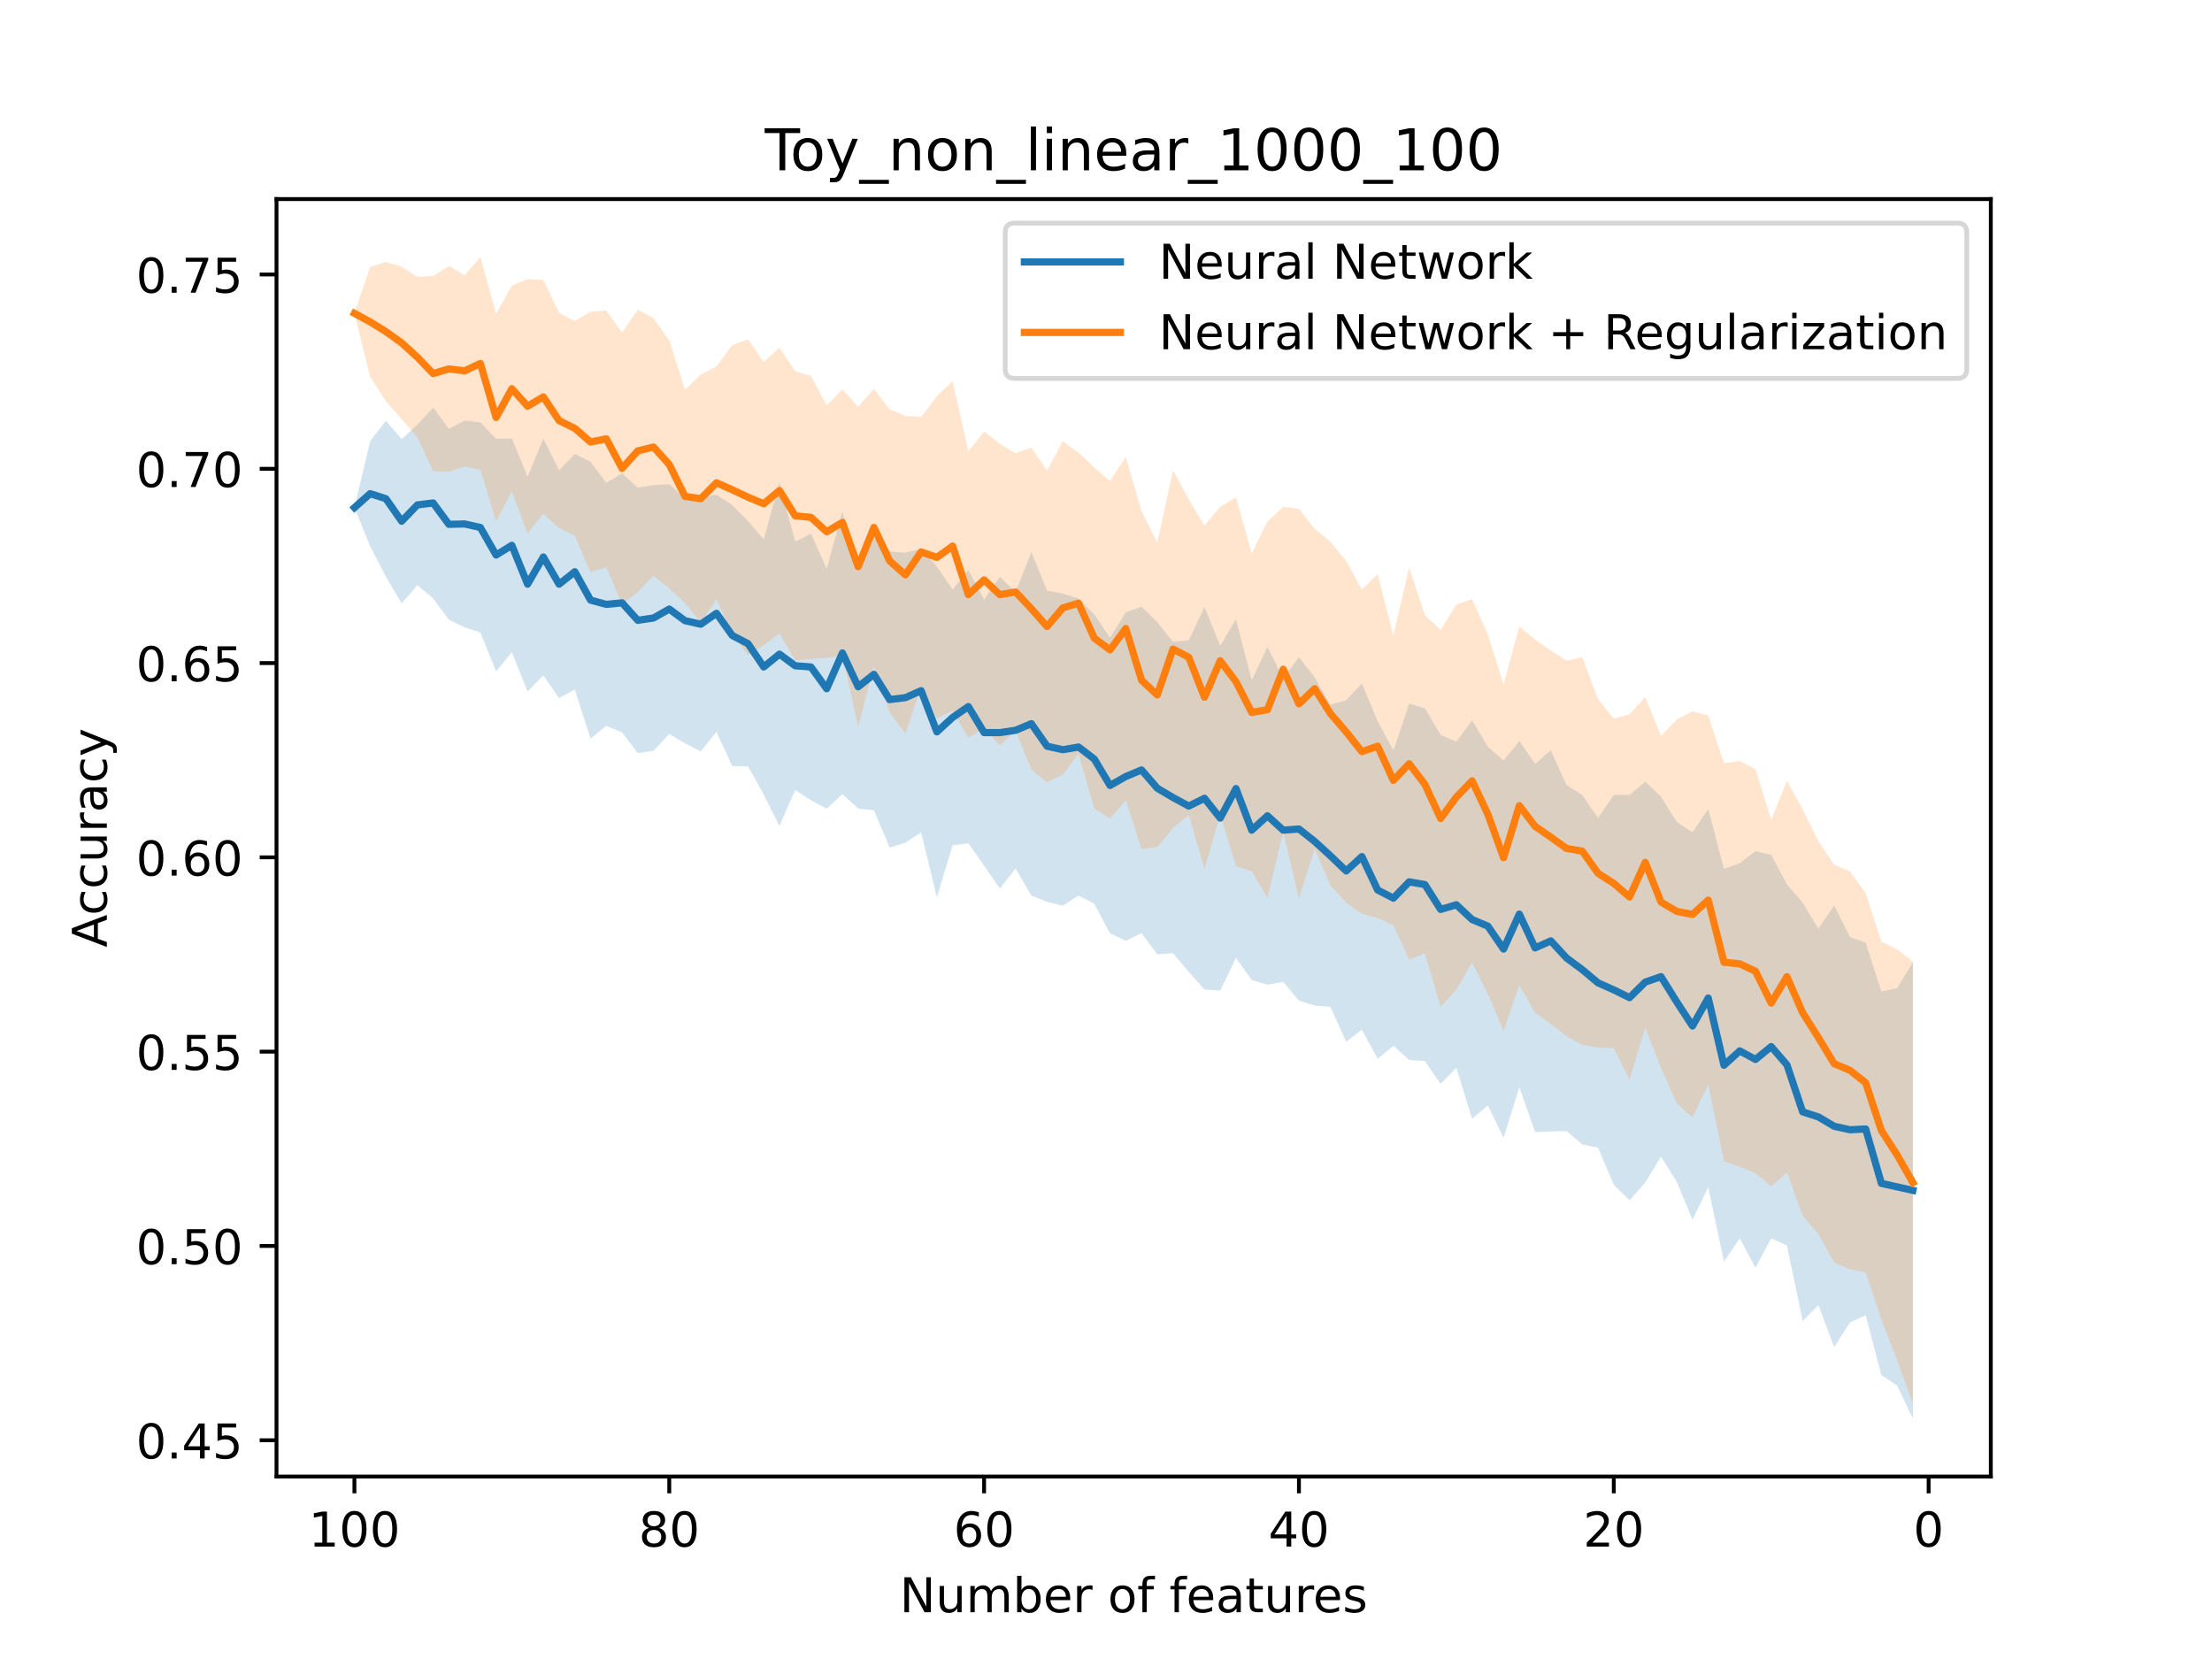 <?xml version="1.0" encoding="utf-8" standalone="no"?>
<!DOCTYPE svg PUBLIC "-//W3C//DTD SVG 1.1//EN"
  "http://www.w3.org/Graphics/SVG/1.1/DTD/svg11.dtd">
<!-- Created with matplotlib (https://matplotlib.org/) -->
<svg height="345.6pt" version="1.1" viewBox="0 0 460.8 345.6" width="460.8pt" xmlns="http://www.w3.org/2000/svg" xmlns:xlink="http://www.w3.org/1999/xlink">
 <defs>
  <style type="text/css">*{stroke-linecap:butt;stroke-linejoin:round;}</style>
 </defs>
 <g id="figure_1">
  <g id="patch_1">
   <path d="M 0 345.6 
L 460.8 345.6 
L 460.8 0 
L 0 0 
z
" style="fill:#ffffff;"/>
  </g>
  <g id="axes_1">
   <g id="patch_2">
    <path d="M 57.6 307.584 
L 414.72 307.584 
L 414.72 41.472 
L 57.6 41.472 
z
" style="fill:#ffffff;"/>
   </g>
   <g id="PolyCollection_1">
    <path clip-path="url(#pc61a570653)" d="M 73.833 105.749 
L 73.833 105.749 
L 77.112 113.787 
L 80.391 120.112 
L 83.671 125.692 
L 86.95 121.9 
L 90.229 124.648 
L 93.509 129.1 
L 96.788 130.694 
L 100.067 131.764 
L 103.347 139.844 
L 106.626 135.872 
L 109.905 144.055 
L 113.185 140.712 
L 116.464 145.42 
L 119.743 143.642 
L 123.023 153.836 
L 126.302 151.234 
L 129.581 152.561 
L 132.861 156.878 
L 136.14 156.421 
L 139.42 152.879 
L 142.699 154.855 
L 145.978 156.538 
L 149.258 152.456 
L 152.537 159.576 
L 155.816 159.642 
L 159.096 165.504 
L 162.375 172.066 
L 165.654 164.555 
L 168.934 166.71 
L 172.213 168.454 
L 175.492 165.449 
L 178.772 168.431 
L 182.051 168.804 
L 185.33 176.559 
L 188.61 175.533 
L 191.889 173.405 
L 195.168 186.913 
L 198.448 176.09 
L 201.727 175.684 
L 205.006 180.339 
L 208.286 185.086 
L 211.565 180.933 
L 214.844 186.546 
L 218.124 187.873 
L 221.403 188.679 
L 224.682 186.56 
L 227.962 188.27 
L 231.241 194.419 
L 234.52 195.99 
L 237.8 194.397 
L 241.079 198.778 
L 244.358 198.567 
L 247.638 202.47 
L 250.917 206.146 
L 254.196 206.33 
L 257.476 199.559 
L 260.755 204.153 
L 264.034 205.139 
L 267.314 204.529 
L 270.593 208.457 
L 273.872 209.478 
L 277.152 209.756 
L 280.431 217.025 
L 283.71 214.499 
L 286.99 220.554 
L 290.269 217.852 
L 293.548 220.812 
L 296.828 221.021 
L 300.107 225.802 
L 303.386 222.452 
L 306.666 233.054 
L 309.945 230.307 
L 313.224 236.992 
L 316.504 226.487 
L 319.783 235.813 
L 323.062 235.705 
L 326.342 235.611 
L 329.621 238.397 
L 332.9 239.092 
L 336.18 246.814 
L 339.459 250.059 
L 342.739 246.328 
L 346.018 240.943 
L 349.297 246.184 
L 352.577 254.085 
L 355.856 247.296 
L 359.135 262.828 
L 362.415 257.992 
L 365.694 264.08 
L 368.973 257.975 
L 372.253 259.44 
L 375.532 275.21 
L 378.811 271.869 
L 382.091 280.638 
L 385.37 275.492 
L 388.649 274.002 
L 391.929 286.473 
L 395.208 288.645 
L 398.487 295.488 
L 398.487 200.469 
L 398.487 200.469 
L 395.208 205.855 
L 391.929 206.569 
L 388.649 196.374 
L 385.37 195.208 
L 382.091 188.605 
L 378.811 193.489 
L 375.532 188.043 
L 372.253 184.223 
L 368.973 178.079 
L 365.694 177.316 
L 362.415 179.843 
L 359.135 180.996 
L 355.856 168.52 
L 352.577 173.387 
L 349.297 171.251 
L 346.018 165.969 
L 342.739 162.85 
L 339.459 165.595 
L 336.18 165.602 
L 332.9 170.409 
L 329.621 165.6 
L 326.342 163.53 
L 323.062 156.312 
L 319.783 159.118 
L 316.504 154.358 
L 313.224 158.424 
L 309.945 155.557 
L 306.666 150.058 
L 303.386 154.508 
L 300.107 153.101 
L 296.828 147.521 
L 293.548 146.596 
L 290.269 156.356 
L 286.99 150.254 
L 283.71 142.386 
L 280.431 145.849 
L 277.152 146.805 
L 273.872 141.092 
L 270.593 136.932 
L 267.314 141.346 
L 264.034 134.745 
L 260.755 141.722 
L 257.476 128.993 
L 254.196 134.526 
L 250.917 126.453 
L 247.638 133.367 
L 244.358 133.709 
L 241.079 129.611 
L 237.8 126.384 
L 234.52 127.543 
L 231.241 132.838 
L 227.962 127.977 
L 224.682 124.668 
L 221.403 123.682 
L 218.124 123.031 
L 214.844 114.968 
L 211.565 123.334 
L 208.286 120.152 
L 205.006 124.899 
L 201.727 118.706 
L 198.448 122.834 
L 195.168 118.001 
L 191.889 114.348 
L 188.61 115.134 
L 185.33 114.917 
L 182.051 112.149 
L 178.772 117.702 
L 175.492 106.6 
L 172.213 118.489 
L 168.934 111.166 
L 165.654 112.836 
L 162.375 100.468 
L 159.096 112.372 
L 155.816 108.521 
L 152.537 105.187 
L 149.258 103.079 
L 145.978 103.53 
L 142.699 103.755 
L 139.42 100.874 
L 136.14 101.056 
L 132.861 101.571 
L 129.581 98.603 
L 126.302 100.577 
L 123.023 96.194 
L 119.743 94.569 
L 116.464 97.972 
L 113.185 91.347 
L 109.905 99.337 
L 106.626 91.33 
L 103.347 91.405 
L 100.067 87.991 
L 96.788 87.604 
L 93.509 89.36 
L 90.229 84.906 
L 86.95 88.464 
L 83.671 91.472 
L 80.391 87.662 
L 77.112 91.883 
L 73.833 105.749 
z
" style="fill:#1f77b4;fill-opacity:0.2;"/>
   </g>
   <g id="PolyCollection_2">
    <path clip-path="url(#pc61a570653)" d="M 73.833 65.274 
L 73.833 65.274 
L 77.112 78.479 
L 80.391 83.58 
L 83.671 87.294 
L 86.95 91.155 
L 90.229 98.151 
L 93.509 98.275 
L 96.788 97.165 
L 100.067 97.865 
L 103.347 108.565 
L 106.626 102.421 
L 109.905 111.098 
L 113.185 107.054 
L 116.464 110.053 
L 119.743 111.608 
L 123.023 119.2 
L 126.302 118.143 
L 129.581 125.859 
L 132.861 123.35 
L 136.14 119.928 
L 139.42 122.589 
L 142.699 125.609 
L 145.978 129.711 
L 149.258 124.813 
L 152.537 132.171 
L 155.816 136.442 
L 159.096 134.428 
L 162.375 131.937 
L 165.654 137.549 
L 168.934 137.258 
L 172.213 137.043 
L 175.492 136.533 
L 178.772 151.361 
L 182.051 138.737 
L 185.33 148.413 
L 188.61 152.851 
L 191.889 143.09 
L 195.168 149.665 
L 198.448 148.117 
L 201.727 153.737 
L 205.006 151.716 
L 208.286 155.299 
L 211.565 152.21 
L 214.844 160.349 
L 218.124 162.997 
L 221.403 161.361 
L 224.682 157.044 
L 227.962 168.484 
L 231.241 170.536 
L 234.52 166.651 
L 237.8 176.889 
L 241.079 176.459 
L 244.358 172.479 
L 247.638 169.764 
L 250.917 181.023 
L 254.196 169.715 
L 257.476 180.472 
L 260.755 181.507 
L 264.034 187.018 
L 267.314 173.244 
L 270.593 187.255 
L 273.872 176.794 
L 277.152 184.427 
L 280.431 188.054 
L 283.71 190.354 
L 286.99 191.273 
L 290.269 192.756 
L 293.548 199.926 
L 296.828 198.602 
L 300.107 209.784 
L 303.386 206.18 
L 306.666 200.478 
L 309.945 207.064 
L 313.224 214.751 
L 316.504 205.216 
L 319.783 210.984 
L 323.062 213.309 
L 326.342 215.848 
L 329.621 217.698 
L 332.9 218.217 
L 336.18 218.354 
L 339.459 224.933 
L 342.739 214.089 
L 346.018 222.512 
L 349.297 229.824 
L 352.577 232.807 
L 355.856 225.966 
L 359.135 241.919 
L 362.415 243.043 
L 365.694 244.421 
L 368.973 247.125 
L 372.253 244.257 
L 375.532 253.311 
L 378.811 257.099 
L 382.091 263.019 
L 385.37 264.407 
L 388.649 265.063 
L 391.929 274.878 
L 395.208 283.419 
L 398.487 292.418 
L 398.487 200.301 
L 398.487 200.301 
L 395.208 197.804 
L 391.929 196.146 
L 388.649 186.047 
L 385.37 181.522 
L 382.091 180.158 
L 378.811 175.231 
L 375.532 168.657 
L 372.253 162.654 
L 368.973 170.796 
L 365.694 160.224 
L 362.415 158.525 
L 359.135 159.002 
L 355.856 149.051 
L 352.577 148.201 
L 349.297 149.888 
L 346.018 153.315 
L 342.739 145.223 
L 339.459 148.789 
L 336.18 149.701 
L 332.9 145.629 
L 329.621 136.919 
L 326.342 137.636 
L 323.062 135.48 
L 319.783 133.272 
L 316.504 130.459 
L 313.224 142.619 
L 309.945 132.173 
L 306.666 124.836 
L 303.386 125.933 
L 300.107 131.234 
L 296.828 128.169 
L 293.548 118.264 
L 290.269 132.396 
L 286.99 119.632 
L 283.71 122.817 
L 280.431 116.86 
L 277.152 112.878 
L 273.872 110.15 
L 270.593 106.002 
L 267.314 105.604 
L 264.034 108.668 
L 260.755 115.312 
L 257.476 103.557 
L 254.196 105.572 
L 250.917 109.482 
L 247.638 104.065 
L 244.358 97.951 
L 241.079 113.074 
L 237.8 106.492 
L 234.52 95.198 
L 231.241 100.217 
L 227.962 97.413 
L 224.682 94.281 
L 221.403 91.907 
L 218.124 98.042 
L 214.844 93.243 
L 211.565 94.42 
L 208.286 92.465 
L 205.006 89.895 
L 201.727 94.026 
L 198.448 79.409 
L 195.168 82.556 
L 191.889 86.865 
L 188.61 86.655 
L 185.33 85.265 
L 182.051 81.018 
L 178.772 84.746 
L 175.492 81.117 
L 172.213 84.492 
L 168.934 78.287 
L 165.654 77.349 
L 162.375 72.437 
L 159.096 75.451 
L 155.816 70.684 
L 152.537 71.879 
L 149.258 76.323 
L 145.978 78.063 
L 142.699 81.194 
L 139.42 70.938 
L 136.14 66.313 
L 132.861 64.51 
L 129.581 69.287 
L 126.302 64.698 
L 123.023 64.936 
L 119.743 66.862 
L 116.464 65.179 
L 113.185 58.302 
L 109.905 58.144 
L 106.626 59.536 
L 103.347 65.372 
L 100.067 53.568 
L 96.788 57.344 
L 93.509 55.424 
L 90.229 57.491 
L 86.95 57.687 
L 83.671 55.558 
L 80.391 54.577 
L 77.112 55.631 
L 73.833 65.274 
z
" style="fill:#ff7f0e;fill-opacity:0.2;"/>
   </g>
   <g id="matplotlib.axis_1">
    <g id="xtick_1">
     <g id="line2d_1">
      <defs>
       <path d="M 0 0 
L 0 3.5 
" id="md001e9dfa2" style="stroke:#000000;stroke-width:0.8;"/>
      </defs>
      <g>
       <use style="stroke:#000000;stroke-width:0.8;" x="401.767" xlink:href="#md001e9dfa2" y="307.584"/>
      </g>
     </g>
     <g id="text_1">
      <!-- 0 -->
      <g transform="translate(398.585 322.182)scale(0.1 -0.1)">
       <defs>
        <path d="M 31.781 66.406 
Q 24.172 66.406 20.328 58.906 
Q 16.5 51.422 16.5 36.375 
Q 16.5 21.391 20.328 13.891 
Q 24.172 6.391 31.781 6.391 
Q 39.453 6.391 43.281 13.891 
Q 47.125 21.391 47.125 36.375 
Q 47.125 51.422 43.281 58.906 
Q 39.453 66.406 31.781 66.406 
z
M 31.781 74.219 
Q 44.047 74.219 50.516 64.516 
Q 56.984 54.828 56.984 36.375 
Q 56.984 17.969 50.516 8.266 
Q 44.047 -1.422 31.781 -1.422 
Q 19.531 -1.422 13.062 8.266 
Q 6.594 17.969 6.594 36.375 
Q 6.594 54.828 13.062 64.516 
Q 19.531 74.219 31.781 74.219 
z
" id="DejaVuSans-48"/>
       </defs>
       <use xlink:href="#DejaVuSans-48"/>
      </g>
     </g>
    </g>
    <g id="xtick_2">
     <g id="line2d_2">
      <g>
       <use style="stroke:#000000;stroke-width:0.8;" x="336.18" xlink:href="#md001e9dfa2" y="307.584"/>
      </g>
     </g>
     <g id="text_2">
      <!-- 20 -->
      <g transform="translate(329.817 322.182)scale(0.1 -0.1)">
       <defs>
        <path d="M 19.188 8.297 
L 53.609 8.297 
L 53.609 0 
L 7.328 0 
L 7.328 8.297 
Q 12.938 14.109 22.625 23.891 
Q 32.328 33.688 34.812 36.531 
Q 39.547 41.844 41.422 45.531 
Q 43.312 49.219 43.312 52.781 
Q 43.312 58.594 39.234 62.25 
Q 35.156 65.922 28.609 65.922 
Q 23.969 65.922 18.812 64.312 
Q 13.672 62.703 7.812 59.422 
L 7.812 69.391 
Q 13.766 71.781 18.938 73 
Q 24.125 74.219 28.422 74.219 
Q 39.75 74.219 46.484 68.547 
Q 53.219 62.891 53.219 53.422 
Q 53.219 48.922 51.531 44.891 
Q 49.859 40.875 45.406 35.406 
Q 44.188 33.984 37.641 27.219 
Q 31.109 20.453 19.188 8.297 
z
" id="DejaVuSans-50"/>
       </defs>
       <use xlink:href="#DejaVuSans-50"/>
       <use x="63.623" xlink:href="#DejaVuSans-48"/>
      </g>
     </g>
    </g>
    <g id="xtick_3">
     <g id="line2d_3">
      <g>
       <use style="stroke:#000000;stroke-width:0.8;" x="270.593" xlink:href="#md001e9dfa2" y="307.584"/>
      </g>
     </g>
     <g id="text_3">
      <!-- 40 -->
      <g transform="translate(264.231 322.182)scale(0.1 -0.1)">
       <defs>
        <path d="M 37.797 64.312 
L 12.891 25.391 
L 37.797 25.391 
z
M 35.203 72.906 
L 47.609 72.906 
L 47.609 25.391 
L 58.016 25.391 
L 58.016 17.188 
L 47.609 17.188 
L 47.609 0 
L 37.797 0 
L 37.797 17.188 
L 4.891 17.188 
L 4.891 26.703 
z
" id="DejaVuSans-52"/>
       </defs>
       <use xlink:href="#DejaVuSans-52"/>
       <use x="63.623" xlink:href="#DejaVuSans-48"/>
      </g>
     </g>
    </g>
    <g id="xtick_4">
     <g id="line2d_4">
      <g>
       <use style="stroke:#000000;stroke-width:0.8;" x="205.006" xlink:href="#md001e9dfa2" y="307.584"/>
      </g>
     </g>
     <g id="text_4">
      <!-- 60 -->
      <g transform="translate(198.644 322.182)scale(0.1 -0.1)">
       <defs>
        <path d="M 33.016 40.375 
Q 26.375 40.375 22.484 35.828 
Q 18.609 31.297 18.609 23.391 
Q 18.609 15.531 22.484 10.953 
Q 26.375 6.391 33.016 6.391 
Q 39.656 6.391 43.531 10.953 
Q 47.406 15.531 47.406 23.391 
Q 47.406 31.297 43.531 35.828 
Q 39.656 40.375 33.016 40.375 
z
M 52.594 71.297 
L 52.594 62.312 
Q 48.875 64.062 45.094 64.984 
Q 41.312 65.922 37.594 65.922 
Q 27.828 65.922 22.672 59.328 
Q 17.531 52.734 16.797 39.406 
Q 19.672 43.656 24.016 45.922 
Q 28.375 48.188 33.594 48.188 
Q 44.578 48.188 50.953 41.516 
Q 57.328 34.859 57.328 23.391 
Q 57.328 12.156 50.688 5.359 
Q 44.047 -1.422 33.016 -1.422 
Q 20.359 -1.422 13.672 8.266 
Q 6.984 17.969 6.984 36.375 
Q 6.984 53.656 15.188 63.938 
Q 23.391 74.219 37.203 74.219 
Q 40.922 74.219 44.703 73.484 
Q 48.484 72.75 52.594 71.297 
z
" id="DejaVuSans-54"/>
       </defs>
       <use xlink:href="#DejaVuSans-54"/>
       <use x="63.623" xlink:href="#DejaVuSans-48"/>
      </g>
     </g>
    </g>
    <g id="xtick_5">
     <g id="line2d_5">
      <g>
       <use style="stroke:#000000;stroke-width:0.8;" x="139.42" xlink:href="#md001e9dfa2" y="307.584"/>
      </g>
     </g>
     <g id="text_5">
      <!-- 80 -->
      <g transform="translate(133.057 322.182)scale(0.1 -0.1)">
       <defs>
        <path d="M 31.781 34.625 
Q 24.75 34.625 20.719 30.859 
Q 16.703 27.094 16.703 20.516 
Q 16.703 13.922 20.719 10.156 
Q 24.75 6.391 31.781 6.391 
Q 38.812 6.391 42.859 10.172 
Q 46.922 13.969 46.922 20.516 
Q 46.922 27.094 42.891 30.859 
Q 38.875 34.625 31.781 34.625 
z
M 21.922 38.812 
Q 15.578 40.375 12.031 44.719 
Q 8.5 49.078 8.5 55.328 
Q 8.5 64.062 14.719 69.141 
Q 20.953 74.219 31.781 74.219 
Q 42.672 74.219 48.875 69.141 
Q 55.078 64.062 55.078 55.328 
Q 55.078 49.078 51.531 44.719 
Q 48 40.375 41.703 38.812 
Q 48.828 37.156 52.797 32.312 
Q 56.781 27.484 56.781 20.516 
Q 56.781 9.906 50.312 4.234 
Q 43.844 -1.422 31.781 -1.422 
Q 19.734 -1.422 13.25 4.234 
Q 6.781 9.906 6.781 20.516 
Q 6.781 27.484 10.781 32.312 
Q 14.797 37.156 21.922 38.812 
z
M 18.312 54.391 
Q 18.312 48.734 21.844 45.562 
Q 25.391 42.391 31.781 42.391 
Q 38.141 42.391 41.719 45.562 
Q 45.312 48.734 45.312 54.391 
Q 45.312 60.062 41.719 63.234 
Q 38.141 66.406 31.781 66.406 
Q 25.391 66.406 21.844 63.234 
Q 18.312 60.062 18.312 54.391 
z
" id="DejaVuSans-56"/>
       </defs>
       <use xlink:href="#DejaVuSans-56"/>
       <use x="63.623" xlink:href="#DejaVuSans-48"/>
      </g>
     </g>
    </g>
    <g id="xtick_6">
     <g id="line2d_6">
      <g>
       <use style="stroke:#000000;stroke-width:0.8;" x="73.833" xlink:href="#md001e9dfa2" y="307.584"/>
      </g>
     </g>
     <g id="text_6">
      <!-- 100 -->
      <g transform="translate(64.289 322.182)scale(0.1 -0.1)">
       <defs>
        <path d="M 12.406 8.297 
L 28.516 8.297 
L 28.516 63.922 
L 10.984 60.406 
L 10.984 69.391 
L 28.422 72.906 
L 38.281 72.906 
L 38.281 8.297 
L 54.391 8.297 
L 54.391 0 
L 12.406 0 
z
" id="DejaVuSans-49"/>
       </defs>
       <use xlink:href="#DejaVuSans-49"/>
       <use x="63.623" xlink:href="#DejaVuSans-48"/>
       <use x="127.246" xlink:href="#DejaVuSans-48"/>
      </g>
     </g>
    </g>
    <g id="text_7">
     <!-- Number of features -->
     <g transform="translate(187.423 335.861)scale(0.1 -0.1)">
      <defs>
       <path d="M 9.812 72.906 
L 23.094 72.906 
L 55.422 11.922 
L 55.422 72.906 
L 64.984 72.906 
L 64.984 0 
L 51.703 0 
L 19.391 60.984 
L 19.391 0 
L 9.812 0 
z
" id="DejaVuSans-78"/>
       <path d="M 8.5 21.578 
L 8.5 54.688 
L 17.484 54.688 
L 17.484 21.922 
Q 17.484 14.156 20.5 10.266 
Q 23.531 6.391 29.594 6.391 
Q 36.859 6.391 41.078 11.031 
Q 45.312 15.672 45.312 23.688 
L 45.312 54.688 
L 54.297 54.688 
L 54.297 0 
L 45.312 0 
L 45.312 8.406 
Q 42.047 3.422 37.719 1 
Q 33.406 -1.422 27.688 -1.422 
Q 18.266 -1.422 13.375 4.438 
Q 8.5 10.297 8.5 21.578 
z
M 31.109 56 
z
" id="DejaVuSans-117"/>
       <path d="M 52 44.188 
Q 55.375 50.25 60.062 53.125 
Q 64.75 56 71.094 56 
Q 79.641 56 84.281 50.016 
Q 88.922 44.047 88.922 33.016 
L 88.922 0 
L 79.891 0 
L 79.891 32.719 
Q 79.891 40.578 77.094 44.375 
Q 74.312 48.188 68.609 48.188 
Q 61.625 48.188 57.562 43.547 
Q 53.516 38.922 53.516 30.906 
L 53.516 0 
L 44.484 0 
L 44.484 32.719 
Q 44.484 40.625 41.703 44.406 
Q 38.922 48.188 33.109 48.188 
Q 26.219 48.188 22.156 43.531 
Q 18.109 38.875 18.109 30.906 
L 18.109 0 
L 9.078 0 
L 9.078 54.688 
L 18.109 54.688 
L 18.109 46.188 
Q 21.188 51.219 25.484 53.609 
Q 29.781 56 35.688 56 
Q 41.656 56 45.828 52.969 
Q 50 49.953 52 44.188 
z
" id="DejaVuSans-109"/>
       <path d="M 48.688 27.297 
Q 48.688 37.203 44.609 42.844 
Q 40.531 48.484 33.406 48.484 
Q 26.266 48.484 22.188 42.844 
Q 18.109 37.203 18.109 27.297 
Q 18.109 17.391 22.188 11.75 
Q 26.266 6.109 33.406 6.109 
Q 40.531 6.109 44.609 11.75 
Q 48.688 17.391 48.688 27.297 
z
M 18.109 46.391 
Q 20.953 51.266 25.266 53.625 
Q 29.594 56 35.594 56 
Q 45.562 56 51.781 48.094 
Q 58.016 40.188 58.016 27.297 
Q 58.016 14.406 51.781 6.484 
Q 45.562 -1.422 35.594 -1.422 
Q 29.594 -1.422 25.266 0.953 
Q 20.953 3.328 18.109 8.203 
L 18.109 0 
L 9.078 0 
L 9.078 75.984 
L 18.109 75.984 
z
" id="DejaVuSans-98"/>
       <path d="M 56.203 29.594 
L 56.203 25.203 
L 14.891 25.203 
Q 15.484 15.922 20.484 11.062 
Q 25.484 6.203 34.422 6.203 
Q 39.594 6.203 44.453 7.469 
Q 49.312 8.734 54.109 11.281 
L 54.109 2.781 
Q 49.266 0.734 44.188 -0.344 
Q 39.109 -1.422 33.891 -1.422 
Q 20.797 -1.422 13.156 6.188 
Q 5.516 13.812 5.516 26.812 
Q 5.516 40.234 12.766 48.109 
Q 20.016 56 32.328 56 
Q 43.359 56 49.781 48.891 
Q 56.203 41.797 56.203 29.594 
z
M 47.219 32.234 
Q 47.125 39.594 43.094 43.984 
Q 39.062 48.391 32.422 48.391 
Q 24.906 48.391 20.391 44.141 
Q 15.875 39.891 15.188 32.172 
z
" id="DejaVuSans-101"/>
       <path d="M 41.109 46.297 
Q 39.594 47.172 37.812 47.578 
Q 36.031 48 33.891 48 
Q 26.266 48 22.188 43.047 
Q 18.109 38.094 18.109 28.812 
L 18.109 0 
L 9.078 0 
L 9.078 54.688 
L 18.109 54.688 
L 18.109 46.188 
Q 20.953 51.172 25.484 53.578 
Q 30.031 56 36.531 56 
Q 37.453 56 38.578 55.875 
Q 39.703 55.766 41.062 55.516 
z
" id="DejaVuSans-114"/>
       <path id="DejaVuSans-32"/>
       <path d="M 30.609 48.391 
Q 23.391 48.391 19.188 42.75 
Q 14.984 37.109 14.984 27.297 
Q 14.984 17.484 19.156 11.844 
Q 23.344 6.203 30.609 6.203 
Q 37.797 6.203 41.984 11.859 
Q 46.188 17.531 46.188 27.297 
Q 46.188 37.016 41.984 42.703 
Q 37.797 48.391 30.609 48.391 
z
M 30.609 56 
Q 42.328 56 49.016 48.375 
Q 55.719 40.766 55.719 27.297 
Q 55.719 13.875 49.016 6.219 
Q 42.328 -1.422 30.609 -1.422 
Q 18.844 -1.422 12.172 6.219 
Q 5.516 13.875 5.516 27.297 
Q 5.516 40.766 12.172 48.375 
Q 18.844 56 30.609 56 
z
" id="DejaVuSans-111"/>
       <path d="M 37.109 75.984 
L 37.109 68.5 
L 28.516 68.5 
Q 23.688 68.5 21.797 66.547 
Q 19.922 64.594 19.922 59.516 
L 19.922 54.688 
L 34.719 54.688 
L 34.719 47.703 
L 19.922 47.703 
L 19.922 0 
L 10.891 0 
L 10.891 47.703 
L 2.297 47.703 
L 2.297 54.688 
L 10.891 54.688 
L 10.891 58.5 
Q 10.891 67.625 15.141 71.797 
Q 19.391 75.984 28.609 75.984 
z
" id="DejaVuSans-102"/>
       <path d="M 34.281 27.484 
Q 23.391 27.484 19.188 25 
Q 14.984 22.516 14.984 16.5 
Q 14.984 11.719 18.141 8.906 
Q 21.297 6.109 26.703 6.109 
Q 34.188 6.109 38.703 11.406 
Q 43.219 16.703 43.219 25.484 
L 43.219 27.484 
z
M 52.203 31.203 
L 52.203 0 
L 43.219 0 
L 43.219 8.297 
Q 40.141 3.328 35.547 0.953 
Q 30.953 -1.422 24.312 -1.422 
Q 15.922 -1.422 10.953 3.297 
Q 6 8.016 6 15.922 
Q 6 25.141 12.172 29.828 
Q 18.359 34.516 30.609 34.516 
L 43.219 34.516 
L 43.219 35.406 
Q 43.219 41.609 39.141 45 
Q 35.062 48.391 27.688 48.391 
Q 23 48.391 18.547 47.266 
Q 14.109 46.141 10.016 43.891 
L 10.016 52.203 
Q 14.938 54.109 19.578 55.047 
Q 24.219 56 28.609 56 
Q 40.484 56 46.344 49.844 
Q 52.203 43.703 52.203 31.203 
z
" id="DejaVuSans-97"/>
       <path d="M 18.312 70.219 
L 18.312 54.688 
L 36.812 54.688 
L 36.812 47.703 
L 18.312 47.703 
L 18.312 18.016 
Q 18.312 11.328 20.141 9.422 
Q 21.969 7.516 27.594 7.516 
L 36.812 7.516 
L 36.812 0 
L 27.594 0 
Q 17.188 0 13.234 3.875 
Q 9.281 7.766 9.281 18.016 
L 9.281 47.703 
L 2.688 47.703 
L 2.688 54.688 
L 9.281 54.688 
L 9.281 70.219 
z
" id="DejaVuSans-116"/>
       <path d="M 44.281 53.078 
L 44.281 44.578 
Q 40.484 46.531 36.375 47.5 
Q 32.281 48.484 27.875 48.484 
Q 21.188 48.484 17.844 46.438 
Q 14.5 44.391 14.5 40.281 
Q 14.5 37.156 16.891 35.375 
Q 19.281 33.594 26.516 31.984 
L 29.594 31.297 
Q 39.156 29.25 43.188 25.516 
Q 47.219 21.781 47.219 15.094 
Q 47.219 7.469 41.188 3.016 
Q 35.156 -1.422 24.609 -1.422 
Q 20.219 -1.422 15.453 -0.562 
Q 10.688 0.297 5.422 2 
L 5.422 11.281 
Q 10.406 8.688 15.234 7.391 
Q 20.062 6.109 24.812 6.109 
Q 31.156 6.109 34.562 8.281 
Q 37.984 10.453 37.984 14.406 
Q 37.984 18.062 35.516 20.016 
Q 33.062 21.969 24.703 23.781 
L 21.578 24.516 
Q 13.234 26.266 9.516 29.906 
Q 5.812 33.547 5.812 39.891 
Q 5.812 47.609 11.281 51.797 
Q 16.75 56 26.812 56 
Q 31.781 56 36.172 55.266 
Q 40.578 54.547 44.281 53.078 
z
" id="DejaVuSans-115"/>
      </defs>
      <use xlink:href="#DejaVuSans-78"/>
      <use x="74.805" xlink:href="#DejaVuSans-117"/>
      <use x="138.184" xlink:href="#DejaVuSans-109"/>
      <use x="235.596" xlink:href="#DejaVuSans-98"/>
      <use x="299.072" xlink:href="#DejaVuSans-101"/>
      <use x="360.596" xlink:href="#DejaVuSans-114"/>
      <use x="401.709" xlink:href="#DejaVuSans-32"/>
      <use x="433.496" xlink:href="#DejaVuSans-111"/>
      <use x="494.678" xlink:href="#DejaVuSans-102"/>
      <use x="529.883" xlink:href="#DejaVuSans-32"/>
      <use x="561.67" xlink:href="#DejaVuSans-102"/>
      <use x="596.875" xlink:href="#DejaVuSans-101"/>
      <use x="658.398" xlink:href="#DejaVuSans-97"/>
      <use x="719.678" xlink:href="#DejaVuSans-116"/>
      <use x="758.887" xlink:href="#DejaVuSans-117"/>
      <use x="822.266" xlink:href="#DejaVuSans-114"/>
      <use x="861.129" xlink:href="#DejaVuSans-101"/>
      <use x="922.652" xlink:href="#DejaVuSans-115"/>
     </g>
    </g>
   </g>
   <g id="matplotlib.axis_2">
    <g id="ytick_1">
     <g id="line2d_7">
      <defs>
       <path d="M 0 0 
L -3.5 0 
" id="m5f5670d2d4" style="stroke:#000000;stroke-width:0.8;"/>
      </defs>
      <g>
       <use style="stroke:#000000;stroke-width:0.8;" x="57.6" xlink:href="#m5f5670d2d4" y="300.029"/>
      </g>
     </g>
     <g id="text_8">
      <!-- 0.45 -->
      <g transform="translate(28.334 303.829)scale(0.1 -0.1)">
       <defs>
        <path d="M 10.688 12.406 
L 21 12.406 
L 21 0 
L 10.688 0 
z
" id="DejaVuSans-46"/>
        <path d="M 10.797 72.906 
L 49.516 72.906 
L 49.516 64.594 
L 19.828 64.594 
L 19.828 46.734 
Q 21.969 47.469 24.109 47.828 
Q 26.266 48.188 28.422 48.188 
Q 40.625 48.188 47.75 41.5 
Q 54.891 34.812 54.891 23.391 
Q 54.891 11.625 47.562 5.094 
Q 40.234 -1.422 26.906 -1.422 
Q 22.312 -1.422 17.547 -0.641 
Q 12.797 0.141 7.719 1.703 
L 7.719 11.625 
Q 12.109 9.234 16.797 8.062 
Q 21.484 6.891 26.703 6.891 
Q 35.156 6.891 40.078 11.328 
Q 45.016 15.766 45.016 23.391 
Q 45.016 31 40.078 35.438 
Q 35.156 39.891 26.703 39.891 
Q 22.75 39.891 18.812 39.016 
Q 14.891 38.141 10.797 36.281 
z
" id="DejaVuSans-53"/>
       </defs>
       <use xlink:href="#DejaVuSans-48"/>
       <use x="63.623" xlink:href="#DejaVuSans-46"/>
       <use x="95.41" xlink:href="#DejaVuSans-52"/>
       <use x="159.033" xlink:href="#DejaVuSans-53"/>
      </g>
     </g>
    </g>
    <g id="ytick_2">
     <g id="line2d_8">
      <g>
       <use style="stroke:#000000;stroke-width:0.8;" x="57.6" xlink:href="#m5f5670d2d4" y="259.554"/>
      </g>
     </g>
     <g id="text_9">
      <!-- 0.50 -->
      <g transform="translate(28.334 263.353)scale(0.1 -0.1)">
       <use xlink:href="#DejaVuSans-48"/>
       <use x="63.623" xlink:href="#DejaVuSans-46"/>
       <use x="95.41" xlink:href="#DejaVuSans-53"/>
       <use x="159.033" xlink:href="#DejaVuSans-48"/>
      </g>
     </g>
    </g>
    <g id="ytick_3">
     <g id="line2d_9">
      <g>
       <use style="stroke:#000000;stroke-width:0.8;" x="57.6" xlink:href="#m5f5670d2d4" y="219.079"/>
      </g>
     </g>
     <g id="text_10">
      <!-- 0.55 -->
      <g transform="translate(28.334 222.878)scale(0.1 -0.1)">
       <use xlink:href="#DejaVuSans-48"/>
       <use x="63.623" xlink:href="#DejaVuSans-46"/>
       <use x="95.41" xlink:href="#DejaVuSans-53"/>
       <use x="159.033" xlink:href="#DejaVuSans-53"/>
      </g>
     </g>
    </g>
    <g id="ytick_4">
     <g id="line2d_10">
      <g>
       <use style="stroke:#000000;stroke-width:0.8;" x="57.6" xlink:href="#m5f5670d2d4" y="178.604"/>
      </g>
     </g>
     <g id="text_11">
      <!-- 0.60 -->
      <g transform="translate(28.334 182.403)scale(0.1 -0.1)">
       <use xlink:href="#DejaVuSans-48"/>
       <use x="63.623" xlink:href="#DejaVuSans-46"/>
       <use x="95.41" xlink:href="#DejaVuSans-54"/>
       <use x="159.033" xlink:href="#DejaVuSans-48"/>
      </g>
     </g>
    </g>
    <g id="ytick_5">
     <g id="line2d_11">
      <g>
       <use style="stroke:#000000;stroke-width:0.8;" x="57.6" xlink:href="#m5f5670d2d4" y="138.129"/>
      </g>
     </g>
     <g id="text_12">
      <!-- 0.65 -->
      <g transform="translate(28.334 141.928)scale(0.1 -0.1)">
       <use xlink:href="#DejaVuSans-48"/>
       <use x="63.623" xlink:href="#DejaVuSans-46"/>
       <use x="95.41" xlink:href="#DejaVuSans-54"/>
       <use x="159.033" xlink:href="#DejaVuSans-53"/>
      </g>
     </g>
    </g>
    <g id="ytick_6">
     <g id="line2d_12">
      <g>
       <use style="stroke:#000000;stroke-width:0.8;" x="57.6" xlink:href="#m5f5670d2d4" y="97.654"/>
      </g>
     </g>
     <g id="text_13">
      <!-- 0.70 -->
      <g transform="translate(28.334 101.453)scale(0.1 -0.1)">
       <defs>
        <path d="M 8.203 72.906 
L 55.078 72.906 
L 55.078 68.703 
L 28.609 0 
L 18.312 0 
L 43.219 64.594 
L 8.203 64.594 
z
" id="DejaVuSans-55"/>
       </defs>
       <use xlink:href="#DejaVuSans-48"/>
       <use x="63.623" xlink:href="#DejaVuSans-46"/>
       <use x="95.41" xlink:href="#DejaVuSans-55"/>
       <use x="159.033" xlink:href="#DejaVuSans-48"/>
      </g>
     </g>
    </g>
    <g id="ytick_7">
     <g id="line2d_13">
      <g>
       <use style="stroke:#000000;stroke-width:0.8;" x="57.6" xlink:href="#m5f5670d2d4" y="57.179"/>
      </g>
     </g>
     <g id="text_14">
      <!-- 0.75 -->
      <g transform="translate(28.334 60.978)scale(0.1 -0.1)">
       <use xlink:href="#DejaVuSans-48"/>
       <use x="63.623" xlink:href="#DejaVuSans-46"/>
       <use x="95.41" xlink:href="#DejaVuSans-55"/>
       <use x="159.033" xlink:href="#DejaVuSans-53"/>
      </g>
     </g>
    </g>
    <g id="text_15">
     <!-- Accuracy -->
     <g transform="translate(22.255 197.356)rotate(-90)scale(0.1 -0.1)">
      <defs>
       <path d="M 34.188 63.188 
L 20.797 26.906 
L 47.609 26.906 
z
M 28.609 72.906 
L 39.797 72.906 
L 67.578 0 
L 57.328 0 
L 50.688 18.703 
L 17.828 18.703 
L 11.188 0 
L 0.781 0 
z
" id="DejaVuSans-65"/>
       <path d="M 48.781 52.594 
L 48.781 44.188 
Q 44.969 46.297 41.141 47.344 
Q 37.312 48.391 33.406 48.391 
Q 24.656 48.391 19.812 42.844 
Q 14.984 37.312 14.984 27.297 
Q 14.984 17.281 19.812 11.734 
Q 24.656 6.203 33.406 6.203 
Q 37.312 6.203 41.141 7.25 
Q 44.969 8.297 48.781 10.406 
L 48.781 2.094 
Q 45.016 0.344 40.984 -0.531 
Q 36.969 -1.422 32.422 -1.422 
Q 20.062 -1.422 12.781 6.344 
Q 5.516 14.109 5.516 27.297 
Q 5.516 40.672 12.859 48.328 
Q 20.219 56 33.016 56 
Q 37.156 56 41.109 55.141 
Q 45.062 54.297 48.781 52.594 
z
" id="DejaVuSans-99"/>
       <path d="M 32.172 -5.078 
Q 28.375 -14.844 24.75 -17.812 
Q 21.141 -20.797 15.094 -20.797 
L 7.906 -20.797 
L 7.906 -13.281 
L 13.188 -13.281 
Q 16.891 -13.281 18.938 -11.516 
Q 21 -9.766 23.484 -3.219 
L 25.094 0.875 
L 2.984 54.688 
L 12.5 54.688 
L 29.594 11.922 
L 46.688 54.688 
L 56.203 54.688 
z
" id="DejaVuSans-121"/>
      </defs>
      <use xlink:href="#DejaVuSans-65"/>
      <use x="66.658" xlink:href="#DejaVuSans-99"/>
      <use x="121.639" xlink:href="#DejaVuSans-99"/>
      <use x="176.619" xlink:href="#DejaVuSans-117"/>
      <use x="239.998" xlink:href="#DejaVuSans-114"/>
      <use x="281.111" xlink:href="#DejaVuSans-97"/>
      <use x="342.391" xlink:href="#DejaVuSans-99"/>
      <use x="397.371" xlink:href="#DejaVuSans-121"/>
     </g>
    </g>
   </g>
   <g id="line2d_14">
    <path clip-path="url(#pc61a570653)" d="M 73.833 105.749 
L 77.112 102.835 
L 80.391 103.887 
L 83.671 108.582 
L 86.95 105.182 
L 90.229 104.777 
L 93.509 109.23 
L 96.788 109.149 
L 100.067 109.877 
L 103.347 115.625 
L 106.626 113.601 
L 109.905 121.696 
L 113.185 116.029 
L 116.464 121.696 
L 119.743 119.106 
L 123.023 125.015 
L 126.302 125.905 
L 129.581 125.582 
L 132.861 129.224 
L 136.14 128.739 
L 139.42 126.877 
L 142.699 129.305 
L 145.978 130.034 
L 149.258 127.767 
L 152.537 132.381 
L 155.816 134.081 
L 159.096 138.938 
L 162.375 136.267 
L 165.654 138.696 
L 168.934 138.938 
L 172.213 143.472 
L 175.492 136.024 
L 178.772 143.067 
L 182.051 140.476 
L 185.33 145.738 
L 188.61 145.333 
L 191.889 143.876 
L 195.168 152.457 
L 198.448 149.462 
L 201.727 147.195 
L 205.006 152.619 
L 208.286 152.619 
L 211.565 152.133 
L 214.844 150.757 
L 218.124 155.452 
L 221.403 156.181 
L 224.682 155.614 
L 227.962 158.124 
L 231.241 163.628 
L 234.52 161.766 
L 237.8 160.39 
L 241.079 164.195 
L 244.358 166.138 
L 247.638 167.919 
L 250.917 166.3 
L 254.196 170.428 
L 257.476 164.276 
L 260.755 172.938 
L 264.034 169.942 
L 267.314 172.937 
L 270.593 172.695 
L 273.872 175.285 
L 277.152 178.28 
L 280.431 181.437 
L 283.71 178.442 
L 286.99 185.404 
L 290.269 187.104 
L 293.548 183.704 
L 296.828 184.271 
L 300.107 189.451 
L 303.386 188.48 
L 306.666 191.556 
L 309.945 192.932 
L 313.224 197.708 
L 316.504 190.423 
L 319.783 197.465 
L 323.062 196.008 
L 326.342 199.57 
L 329.621 201.999 
L 332.9 204.751 
L 336.18 206.208 
L 339.459 207.827 
L 342.739 204.589 
L 346.018 203.456 
L 349.297 208.717 
L 352.577 213.736 
L 355.856 207.908 
L 359.135 221.912 
L 362.415 218.917 
L 365.694 220.698 
L 368.973 218.027 
L 372.253 221.831 
L 375.532 231.626 
L 378.811 232.679 
L 382.091 234.622 
L 385.37 235.35 
L 388.649 235.188 
L 391.929 246.521 
L 395.208 247.25 
L 398.487 247.978 
" style="fill:none;stroke:#1f77b4;stroke-linecap:square;stroke-width:1.5;"/>
   </g>
   <g id="line2d_15">
    <path clip-path="url(#pc61a570653)" d="M 73.833 65.274 
L 77.112 67.055 
L 80.391 69.078 
L 83.671 71.426 
L 86.95 74.421 
L 90.229 77.821 
L 93.509 76.85 
L 96.788 77.254 
L 100.067 75.716 
L 103.347 86.968 
L 106.626 80.978 
L 109.905 84.621 
L 113.185 82.678 
L 116.464 87.616 
L 119.743 89.235 
L 123.023 92.068 
L 126.302 91.421 
L 129.581 97.573 
L 132.861 93.93 
L 136.14 93.121 
L 139.42 96.763 
L 142.699 103.401 
L 145.978 103.887 
L 149.258 100.568 
L 152.537 102.025 
L 155.816 103.563 
L 159.096 104.939 
L 162.375 102.187 
L 165.654 107.449 
L 168.934 107.773 
L 172.213 110.768 
L 175.492 108.825 
L 178.772 118.053 
L 182.051 109.877 
L 185.33 116.839 
L 188.61 119.753 
L 191.889 114.977 
L 195.168 116.11 
L 198.448 113.763 
L 201.727 123.882 
L 205.006 120.806 
L 208.286 123.882 
L 211.565 123.315 
L 214.844 126.796 
L 218.124 130.52 
L 221.403 126.634 
L 224.682 125.663 
L 227.962 132.948 
L 231.241 135.377 
L 234.52 130.924 
L 237.8 141.691 
L 241.079 144.767 
L 244.358 135.215 
L 247.638 136.915 
L 250.917 145.253 
L 254.196 137.643 
L 257.476 142.015 
L 260.755 148.41 
L 264.034 147.843 
L 267.314 139.424 
L 270.593 146.629 
L 273.872 143.472 
L 277.152 148.652 
L 280.431 152.457 
L 283.71 156.586 
L 286.99 155.452 
L 290.269 162.576 
L 293.548 159.095 
L 296.828 163.385 
L 300.107 170.509 
L 303.386 166.057 
L 306.666 162.657 
L 309.945 169.619 
L 313.224 178.685 
L 316.504 167.838 
L 319.783 172.128 
L 323.062 174.395 
L 326.342 176.742 
L 329.621 177.309 
L 332.9 181.923 
L 336.18 184.028 
L 339.459 186.861 
L 342.739 179.656 
L 346.018 187.913 
L 349.297 189.856 
L 352.577 190.504 
L 355.856 187.509 
L 359.135 200.461 
L 362.415 200.784 
L 365.694 202.322 
L 368.973 208.96 
L 372.253 203.456 
L 375.532 210.984 
L 378.811 216.165 
L 382.091 221.589 
L 385.37 222.965 
L 388.649 225.555 
L 391.929 235.512 
L 395.208 240.612 
L 398.487 246.359 
" style="fill:none;stroke:#ff7f0e;stroke-linecap:square;stroke-width:1.5;"/>
   </g>
   <g id="patch_3">
    <path d="M 57.6 307.584 
L 57.6 41.472 
" style="fill:none;stroke:#000000;stroke-linecap:square;stroke-linejoin:miter;stroke-width:0.8;"/>
   </g>
   <g id="patch_4">
    <path d="M 414.72 307.584 
L 414.72 41.472 
" style="fill:none;stroke:#000000;stroke-linecap:square;stroke-linejoin:miter;stroke-width:0.8;"/>
   </g>
   <g id="patch_5">
    <path d="M 57.6 307.584 
L 414.72 307.584 
" style="fill:none;stroke:#000000;stroke-linecap:square;stroke-linejoin:miter;stroke-width:0.8;"/>
   </g>
   <g id="patch_6">
    <path d="M 57.6 41.472 
L 414.72 41.472 
" style="fill:none;stroke:#000000;stroke-linecap:square;stroke-linejoin:miter;stroke-width:0.8;"/>
   </g>
   <g id="text_16">
    <!-- Toy_non_linear_1000_100 -->
    <g transform="translate(159.322 35.472)scale(0.12 -0.12)">
     <defs>
      <path d="M -0.297 72.906 
L 61.375 72.906 
L 61.375 64.594 
L 35.5 64.594 
L 35.5 0 
L 25.594 0 
L 25.594 64.594 
L -0.297 64.594 
z
" id="DejaVuSans-84"/>
      <path d="M 50.984 -16.609 
L 50.984 -23.578 
L -0.984 -23.578 
L -0.984 -16.609 
z
" id="DejaVuSans-95"/>
      <path d="M 54.891 33.016 
L 54.891 0 
L 45.906 0 
L 45.906 32.719 
Q 45.906 40.484 42.875 44.328 
Q 39.844 48.188 33.797 48.188 
Q 26.516 48.188 22.312 43.547 
Q 18.109 38.922 18.109 30.906 
L 18.109 0 
L 9.078 0 
L 9.078 54.688 
L 18.109 54.688 
L 18.109 46.188 
Q 21.344 51.125 25.703 53.562 
Q 30.078 56 35.797 56 
Q 45.219 56 50.047 50.172 
Q 54.891 44.344 54.891 33.016 
z
" id="DejaVuSans-110"/>
      <path d="M 9.422 75.984 
L 18.406 75.984 
L 18.406 0 
L 9.422 0 
z
" id="DejaVuSans-108"/>
      <path d="M 9.422 54.688 
L 18.406 54.688 
L 18.406 0 
L 9.422 0 
z
M 9.422 75.984 
L 18.406 75.984 
L 18.406 64.594 
L 9.422 64.594 
z
" id="DejaVuSans-105"/>
     </defs>
     <use xlink:href="#DejaVuSans-84"/>
     <use x="44.084" xlink:href="#DejaVuSans-111"/>
     <use x="105.266" xlink:href="#DejaVuSans-121"/>
     <use x="164.445" xlink:href="#DejaVuSans-95"/>
     <use x="214.445" xlink:href="#DejaVuSans-110"/>
     <use x="277.824" xlink:href="#DejaVuSans-111"/>
     <use x="339.006" xlink:href="#DejaVuSans-110"/>
     <use x="402.385" xlink:href="#DejaVuSans-95"/>
     <use x="452.385" xlink:href="#DejaVuSans-108"/>
     <use x="480.168" xlink:href="#DejaVuSans-105"/>
     <use x="507.951" xlink:href="#DejaVuSans-110"/>
     <use x="571.33" xlink:href="#DejaVuSans-101"/>
     <use x="632.854" xlink:href="#DejaVuSans-97"/>
     <use x="694.133" xlink:href="#DejaVuSans-114"/>
     <use x="735.246" xlink:href="#DejaVuSans-95"/>
     <use x="785.246" xlink:href="#DejaVuSans-49"/>
     <use x="848.869" xlink:href="#DejaVuSans-48"/>
     <use x="912.492" xlink:href="#DejaVuSans-48"/>
     <use x="976.115" xlink:href="#DejaVuSans-48"/>
     <use x="1039.738" xlink:href="#DejaVuSans-95"/>
     <use x="1089.738" xlink:href="#DejaVuSans-49"/>
     <use x="1153.361" xlink:href="#DejaVuSans-48"/>
     <use x="1216.984" xlink:href="#DejaVuSans-48"/>
    </g>
   </g>
   <g id="legend_1">
    <g id="patch_7">
     <path d="M 211.4 78.828 
L 407.72 78.828 
Q 409.72 78.828 409.72 76.828 
L 409.72 48.472 
Q 409.72 46.472 407.72 46.472 
L 211.4 46.472 
Q 209.4 46.472 209.4 48.472 
L 209.4 76.828 
Q 209.4 78.828 211.4 78.828 
z
" style="fill:#ffffff;opacity:0.8;stroke:#cccccc;stroke-linejoin:miter;"/>
    </g>
    <g id="line2d_16">
     <path d="M 213.4 54.57 
L 233.4 54.57 
" style="fill:none;stroke:#1f77b4;stroke-linecap:square;stroke-width:1.5;"/>
    </g>
    <g id="line2d_17"/>
    <g id="text_17">
     <!-- Neural Network -->
     <g transform="translate(241.4 58.07)scale(0.1 -0.1)">
      <defs>
       <path d="M 4.203 54.688 
L 13.188 54.688 
L 24.422 12.016 
L 35.594 54.688 
L 46.188 54.688 
L 57.422 12.016 
L 68.609 54.688 
L 77.594 54.688 
L 63.281 0 
L 52.688 0 
L 40.922 44.828 
L 29.109 0 
L 18.5 0 
z
" id="DejaVuSans-119"/>
       <path d="M 9.078 75.984 
L 18.109 75.984 
L 18.109 31.109 
L 44.922 54.688 
L 56.391 54.688 
L 27.391 29.109 
L 57.625 0 
L 45.906 0 
L 18.109 26.703 
L 18.109 0 
L 9.078 0 
z
" id="DejaVuSans-107"/>
      </defs>
      <use xlink:href="#DejaVuSans-78"/>
      <use x="74.805" xlink:href="#DejaVuSans-101"/>
      <use x="136.328" xlink:href="#DejaVuSans-117"/>
      <use x="199.707" xlink:href="#DejaVuSans-114"/>
      <use x="240.82" xlink:href="#DejaVuSans-97"/>
      <use x="302.1" xlink:href="#DejaVuSans-108"/>
      <use x="329.883" xlink:href="#DejaVuSans-32"/>
      <use x="361.67" xlink:href="#DejaVuSans-78"/>
      <use x="436.475" xlink:href="#DejaVuSans-101"/>
      <use x="497.998" xlink:href="#DejaVuSans-116"/>
      <use x="537.207" xlink:href="#DejaVuSans-119"/>
      <use x="618.994" xlink:href="#DejaVuSans-111"/>
      <use x="680.176" xlink:href="#DejaVuSans-114"/>
      <use x="721.289" xlink:href="#DejaVuSans-107"/>
     </g>
    </g>
    <g id="line2d_18">
     <path d="M 213.4 69.249 
L 233.4 69.249 
" style="fill:none;stroke:#ff7f0e;stroke-linecap:square;stroke-width:1.5;"/>
    </g>
    <g id="line2d_19"/>
    <g id="text_18">
     <!-- Neural Network + Regularization -->
     <g transform="translate(241.4 72.749)scale(0.1 -0.1)">
      <defs>
       <path d="M 46 62.703 
L 46 35.5 
L 73.188 35.5 
L 73.188 27.203 
L 46 27.203 
L 46 0 
L 37.797 0 
L 37.797 27.203 
L 10.594 27.203 
L 10.594 35.5 
L 37.797 35.5 
L 37.797 62.703 
z
" id="DejaVuSans-43"/>
       <path d="M 44.391 34.188 
Q 47.562 33.109 50.562 29.594 
Q 53.562 26.078 56.594 19.922 
L 66.609 0 
L 56 0 
L 46.688 18.703 
Q 43.062 26.031 39.672 28.422 
Q 36.281 30.812 30.422 30.812 
L 19.672 30.812 
L 19.672 0 
L 9.812 0 
L 9.812 72.906 
L 32.078 72.906 
Q 44.578 72.906 50.734 67.672 
Q 56.891 62.453 56.891 51.906 
Q 56.891 45.016 53.688 40.469 
Q 50.484 35.938 44.391 34.188 
z
M 19.672 64.797 
L 19.672 38.922 
L 32.078 38.922 
Q 39.203 38.922 42.844 42.219 
Q 46.484 45.516 46.484 51.906 
Q 46.484 58.297 42.844 61.547 
Q 39.203 64.797 32.078 64.797 
z
" id="DejaVuSans-82"/>
       <path d="M 45.406 27.984 
Q 45.406 37.75 41.375 43.109 
Q 37.359 48.484 30.078 48.484 
Q 22.859 48.484 18.828 43.109 
Q 14.797 37.75 14.797 27.984 
Q 14.797 18.266 18.828 12.891 
Q 22.859 7.516 30.078 7.516 
Q 37.359 7.516 41.375 12.891 
Q 45.406 18.266 45.406 27.984 
z
M 54.391 6.781 
Q 54.391 -7.172 48.188 -13.984 
Q 42 -20.797 29.203 -20.797 
Q 24.469 -20.797 20.266 -20.094 
Q 16.062 -19.391 12.109 -17.922 
L 12.109 -9.188 
Q 16.062 -11.328 19.922 -12.344 
Q 23.781 -13.375 27.781 -13.375 
Q 36.625 -13.375 41.016 -8.766 
Q 45.406 -4.156 45.406 5.172 
L 45.406 9.625 
Q 42.625 4.781 38.281 2.391 
Q 33.938 0 27.875 0 
Q 17.828 0 11.672 7.656 
Q 5.516 15.328 5.516 27.984 
Q 5.516 40.672 11.672 48.328 
Q 17.828 56 27.875 56 
Q 33.938 56 38.281 53.609 
Q 42.625 51.219 45.406 46.391 
L 45.406 54.688 
L 54.391 54.688 
z
" id="DejaVuSans-103"/>
       <path d="M 5.516 54.688 
L 48.188 54.688 
L 48.188 46.484 
L 14.406 7.172 
L 48.188 7.172 
L 48.188 0 
L 4.297 0 
L 4.297 8.203 
L 38.094 47.516 
L 5.516 47.516 
z
" id="DejaVuSans-122"/>
      </defs>
      <use xlink:href="#DejaVuSans-78"/>
      <use x="74.805" xlink:href="#DejaVuSans-101"/>
      <use x="136.328" xlink:href="#DejaVuSans-117"/>
      <use x="199.707" xlink:href="#DejaVuSans-114"/>
      <use x="240.82" xlink:href="#DejaVuSans-97"/>
      <use x="302.1" xlink:href="#DejaVuSans-108"/>
      <use x="329.883" xlink:href="#DejaVuSans-32"/>
      <use x="361.67" xlink:href="#DejaVuSans-78"/>
      <use x="436.475" xlink:href="#DejaVuSans-101"/>
      <use x="497.998" xlink:href="#DejaVuSans-116"/>
      <use x="537.207" xlink:href="#DejaVuSans-119"/>
      <use x="618.994" xlink:href="#DejaVuSans-111"/>
      <use x="680.176" xlink:href="#DejaVuSans-114"/>
      <use x="721.289" xlink:href="#DejaVuSans-107"/>
      <use x="779.199" xlink:href="#DejaVuSans-32"/>
      <use x="810.986" xlink:href="#DejaVuSans-43"/>
      <use x="894.775" xlink:href="#DejaVuSans-32"/>
      <use x="926.562" xlink:href="#DejaVuSans-82"/>
      <use x="991.545" xlink:href="#DejaVuSans-101"/>
      <use x="1053.068" xlink:href="#DejaVuSans-103"/>
      <use x="1116.545" xlink:href="#DejaVuSans-117"/>
      <use x="1179.924" xlink:href="#DejaVuSans-108"/>
      <use x="1207.707" xlink:href="#DejaVuSans-97"/>
      <use x="1268.986" xlink:href="#DejaVuSans-114"/>
      <use x="1310.1" xlink:href="#DejaVuSans-105"/>
      <use x="1337.883" xlink:href="#DejaVuSans-122"/>
      <use x="1390.373" xlink:href="#DejaVuSans-97"/>
      <use x="1451.652" xlink:href="#DejaVuSans-116"/>
      <use x="1490.861" xlink:href="#DejaVuSans-105"/>
      <use x="1518.645" xlink:href="#DejaVuSans-111"/>
      <use x="1579.826" xlink:href="#DejaVuSans-110"/>
     </g>
    </g>
   </g>
  </g>
 </g>
 <defs>
  <clipPath id="pc61a570653">
   <rect height="266.112" width="357.12" x="57.6" y="41.472"/>
  </clipPath>
 </defs>
</svg>
